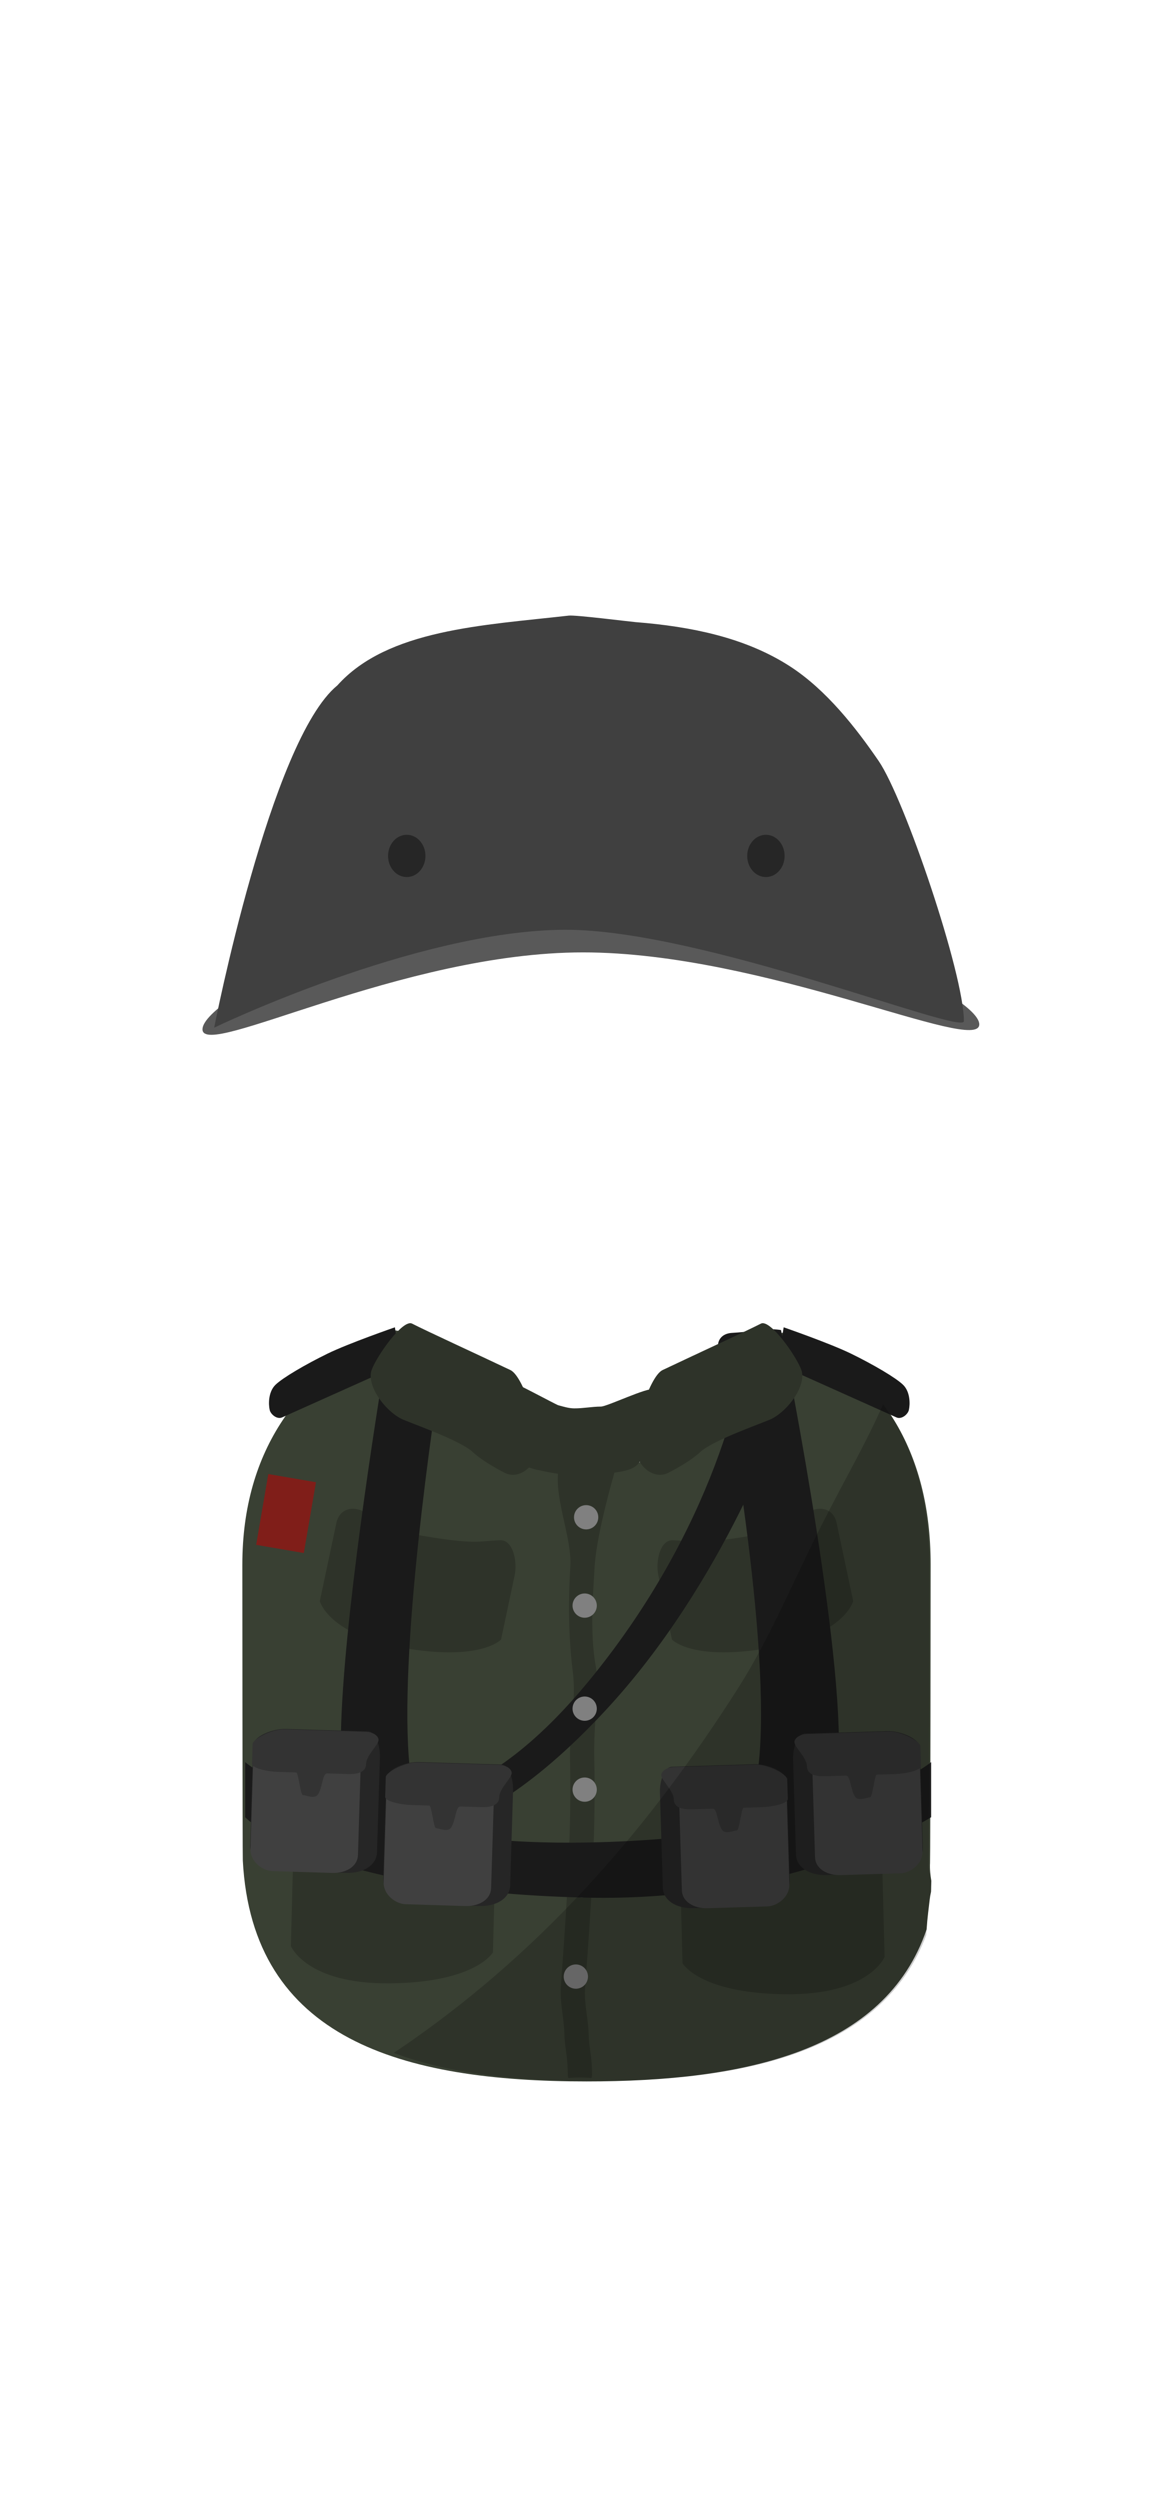 <svg version="1.1" xmlns="http://www.w3.org/2000/svg" xmlns:xlink="http://www.w3.org/1999/xlink" width="241.742" height="515.015" viewBox="0,0,241.742,515.015"><g transform="translate(-239.129,-342.703)"><g data-paper-data="{&quot;isPaintingLayer&quot;:true}" fill-rule="nonzero" stroke="none" stroke-linecap="butt" stroke-linejoin="miter" stroke-miterlimit="10" stroke-dasharray="" stroke-dashoffset="0" style="mix-blend-mode: normal"><path d="" data-paper-data="{&quot;index&quot;:null}" fill="#404040" stroke-width="0"/><path d="" fill="#666666" stroke-width="0"/><path d="" fill="#666666" stroke-width="0"/><path d="" fill-opacity="0.302" fill="#cccccc" stroke-width="0"/><path d="" fill-opacity="0.102" fill="#ffffff" stroke-width="0"/><path d="" fill-opacity="0.102" fill="#ffffff" stroke-width="0"/><path d="" fill-opacity="0.149" fill="#000000" stroke-width="0"/><path d="" fill-opacity="0.149" fill="#000000" stroke-width="0"/><path d="" data-paper-data="{&quot;index&quot;:null}" fill="#997c2e" stroke-width="0"/><path d="" data-paper-data="{&quot;index&quot;:null}" fill="#997c2e" stroke-width="0"/><path d="" data-paper-data="{&quot;index&quot;:null}" fill="#262626" stroke-width="0"/><path d="M289.073,664.993c0,-23.743 12.02,-39.468 30.391,-48.054c0.167,-0.036 0.332,-0.072 0.495,-0.107c0.115,-0.025 0.242,-0.049 0.381,-0.072c2.899,0.125 15.083,4.285 16.853,5.533c3.666,2.587 -3.879,3.605 4.265,7.013c1.508,0.631 3.087,11.887 4.735,12.481c4.417,1.591 9.33,2.838 14.701,2.605c3.753,-0.163 8.892,1.937 11.935,-2.131c1.232,-1.647 0.599,-11.15 1.751,-11.608c2.193,-0.872 4.261,-1.828 6.275,-2.738c4.746,-2.143 -0.081,-1.724 3.214,-3.707c4.959,-2.984 17.098,-7.899 18.547,-7.199c17.702,8.542 28.31,24.207 28.31,47.986c0,1.404 -0.042,60.09 -0.125,61.473c-0.076,1.274 0.078,2.513 0.262,3.719c-0.023,0.725 -0.044,1.468 -0.051,2.204c-0.138,0.626 -0.227,1.166 -0.268,1.536c-0.187,1.677 -0.503,3.899 -0.65,6.229c-8.558,25.122 -37.592,31.33 -70.095,31.33c-37.925,0 -68.898,-8.646 -70.831,-45.536c-0.064,-1.213 -0.096,-59.727 -0.096,-60.955z" fill="#394033" stroke-width="0"/><path d="M294.716,633.187c-0.276,-1.161 -0.321,-3.738 1.178,-5.203c1.499,-1.465 6.195,-4.208 10.714,-6.416c4.392,-2.146 13.904,-5.437 13.904,-5.437l1.216,7.598c0,0 -20.863,9.353 -24.47,10.969c-1.024,0.459 -2.327,-0.612 -2.542,-1.512z" fill="#1a1a1a" stroke-width="0"/><path d="M423.888,634.699c-3.607,-1.617 -24.47,-10.969 -24.47,-10.969l1.216,-7.598c0,0 9.511,3.29 13.904,5.437c4.519,2.208 9.215,4.952 10.714,6.416c1.499,1.465 1.455,4.042 1.178,5.203c-0.214,0.9 -1.518,1.971 -2.542,1.512z" data-paper-data="{&quot;index&quot;:null}" fill="#1a1a1a" stroke-width="0"/><path d="M305.041,672.525c0,0 0.717,-3.382 1.219,-5.746c0.466,-2.196 1.446,-6.818 2.194,-10.343c0.551,-2.596 2.863,-3.643 5.541,-2.403c4.157,1.926 3.177,3.651 14.069,5.361c9.366,1.47 9.908,0.752 14.136,0.602c2.68,-0.095 3.597,4.392 2.994,7.235c-0.322,1.52 -0.839,3.954 -1.341,6.321c-0.747,3.521 -1.462,6.895 -1.462,6.895c0,0 -4.059,4.523 -20.124,1.737c-15.53,-2.693 -17.226,-9.658 -17.226,-9.658z" fill="#2e3329" stroke-width="0"/><path d="M397.734,682.183c-16.065,2.786 -20.124,-1.737 -20.124,-1.737c0,0 -0.716,-3.374 -1.462,-6.895c-0.502,-2.367 -1.018,-4.801 -1.341,-6.321c-0.603,-2.843 0.314,-7.33 2.994,-7.235c4.227,0.151 4.77,0.868 14.136,-0.602c10.892,-1.71 9.913,-3.435 14.069,-5.361c2.678,-1.241 4.99,-0.193 5.541,2.403c0.748,3.525 1.728,8.147 2.194,10.343c0.501,2.364 1.219,5.746 1.219,5.746c0,0 -1.696,6.965 -17.226,9.658z" data-paper-data="{&quot;index&quot;:null}" fill="#2e3329" stroke-width="0"/><path d="M299.077,743.599c0,0 0.106,-4.145 0.181,-7.042c0.069,-2.691 0.214,-8.356 0.325,-12.676c0.082,-3.181 2.358,-4.916 5.476,-4.03c4.839,1.376 4.127,3.623 16.153,3.29c10.341,-0.286 10.782,-1.25 15.29,-2.339c2.858,-0.691 4.723,4.406 4.633,7.89c-0.048,1.863 -0.124,4.846 -0.199,7.747c-0.111,4.316 -0.217,8.451 -0.217,8.451c0,0 -3.469,6.212 -21.259,6.389c-17.197,0.172 -20.383,-7.68 -20.383,-7.68z" fill="#2e3329" stroke-width="0"/><path d="M401.049,753.523c-17.789,-0.178 -21.259,-6.389 -21.259,-6.389c0,0 -0.106,-4.135 -0.217,-8.451c-0.074,-2.901 -0.151,-5.884 -0.199,-7.747c-0.089,-3.484 1.775,-8.581 4.633,-7.89c4.508,1.089 4.949,2.053 15.29,2.339c12.026,0.332 11.313,-1.915 16.153,-3.29c3.118,-0.886 5.394,0.849 5.476,4.03c0.111,4.321 0.256,9.985 0.325,12.676c0.074,2.898 0.181,7.042 0.181,7.042c0,0 -3.186,7.852 -20.383,7.68z" data-paper-data="{&quot;index&quot;:null}" fill="#2e3329" stroke-width="0"/><path d="M344.684,627.46c0.483,-0.021 8.928,4.531 9.445,4.713c1.119,0.308 2.229,0.648 3.312,0.658c1.869,0.018 3.632,-0.36 5.534,-0.369c1.301,-0.007 9.703,-4.074 10.867,-3.533c6.325,2.939 0.338,8.939 -2.825,14.816c-0.915,1.701 -3.425,2.059 -5.263,2.326c-1.638,5.767 -3.785,14.173 -4.1,19.625c-0.341,5.897 -0.799,12.246 -0.065,18.171c0.222,1.79 0.679,3.572 0.635,5.374c-0.13,5.263 -0.752,10.46 -0.625,15.731c0.373,15.703 -0.71,31.51 -1.89,47.17c-0.243,3.231 0.646,6.339 0.735,9.553c0.043,2.384 0.597,4.563 0.665,6.958l0.033,1.394c0,0 0.008,0.321 -0.111,0.727c-0.786,-0.069 -1.582,-0.105 -2.387,-0.105c-0.805,0 -1.601,0.035 -2.386,0.104c-0.108,-0.354 -0.114,-0.625 -0.114,-0.625l-0.033,-1.394c-0.043,-2.384 -0.597,-4.563 -0.665,-6.958c-0.063,-3.347 -0.973,-6.553 -0.727,-9.936c0.409,-5.626 0.817,-11.268 1.154,-16.916c0.593,-9.955 0.964,-19.929 0.728,-29.87c-0.067,-2.858 0.24,-5.786 0.491,-8.708c0.268,-3.115 0.472,-6.224 0.092,-9.237c-0.214,-1.696 -0.379,-3.393 -0.502,-5.091c-0.403,-5.562 -0.346,-11.13 -0.011,-16.697c0.334,-5.556 -3.009,-13.139 -2.548,-19.035c-1.131,-0.163 -2.296,-0.383 -3.526,-0.662c-0.09,-0.02 -0.184,-0.042 -0.283,-0.064c-0.51,-0.074 -1.002,-0.195 -1.472,-0.359c-1.688,-0.466 -3.574,-1.247 -3.663,-2.738c-0.762,-1.091 -1.205,-2.392 -1.205,-3.79c0,-2.653 0.712,-11.232 0.712,-11.232z" fill="#2e3329" stroke-width="0.5"/><path d="M315.432,719.491l-0.068,-6.71c0,0 7.861,4.5 22.525,-3.705c4.724,-2.644 10.02,-6.604 15.765,-12.454c2.196,-2.237 4.458,-4.75 6.779,-7.571c28.521,-34.674 32.35,-67.571 32.35,-67.571c0,0 2.341,2.33 3.524,4.045c1.421,2.058 4.151,8.132 4.151,8.132c0,0 -11.78,34.736 -36.494,61.343c-31.535,33.953 -48.532,24.491 -48.532,24.491z" data-paper-data="{&quot;index&quot;:null}" fill="#1a1a1a" stroke-width="0"/><path d="" fill="#333333" stroke-width="0"/><path d="" fill="#333333" stroke-width="0"/><path d="M440.947,553.718c0,6.335 -44.271,-14.819 -81.661,-14.819c-37.39,0 -78.429,22.177 -78.429,15.842c0,-6.335 41.039,-28.152 78.429,-28.152c37.39,0 81.661,20.795 81.661,27.13z" fill="#595959" stroke-width="0"/><path d="M308.659,483.895c10.347,-11.547 30.021,-12.371 47.694,-14.376c1.422,-0.161 12.684,1.258 13.748,1.342c11.561,0.909 22.687,3.205 31.817,9.1c7.57,4.887 13.689,12.797 18.279,19.486c5.37,7.825 17.584,43.869 17.584,53.614c0,3.08 -53.916,-18.912 -82.213,-18.821c-30.642,0.098 -72.301,20.166 -72.301,20.166c0,0 11.567,-59.189 25.391,-70.51z" fill="#404040" stroke-width="0"/><path d="M319.103,519.025c0,-2.404 1.725,-4.353 3.853,-4.353c2.128,0 3.853,1.949 3.853,4.353c0,2.404 -1.725,4.353 -3.853,4.353c-2.128,0 -3.853,-1.949 -3.853,-4.353z" fill="#262626" stroke-width="0.5"/><path d="M393.121,519.025c0,-2.404 1.725,-4.353 3.853,-4.353c2.128,0 3.853,1.949 3.853,4.353c0,2.404 -1.725,4.353 -3.853,4.353c-2.128,0 -3.853,-1.949 -3.853,-4.353z" fill="#262626" stroke-width="0.5"/><g fill="#808080" stroke-width="0.5"><path d="M357.427,655.266c0,-1.381 1.119,-2.5 2.5,-2.5c1.381,0 2.5,1.119 2.5,2.5c0,1.381 -1.119,2.5 -2.5,2.5c-1.381,0 -2.5,-1.119 -2.5,-2.5z"/><path d="M357.124,673.462c0,-1.381 1.119,-2.5 2.5,-2.5c1.381,0 2.5,1.119 2.5,2.5c0,1.381 -1.119,2.5 -2.5,2.5c-1.381,0 -2.5,-1.119 -2.5,-2.5z"/><path d="M357.124,694.69c0,-1.381 1.119,-2.5 2.5,-2.5c1.381,0 2.5,1.119 2.5,2.5c0,1.381 -1.119,2.5 -2.5,2.5c-1.381,0 -2.5,-1.119 -2.5,-2.5z"/><path d="M357.124,711.37c0,-1.381 1.119,-2.5 2.5,-2.5c1.381,0 2.5,1.119 2.5,2.5c0,1.381 -1.119,2.5 -2.5,2.5c-1.381,0 -2.5,-1.119 -2.5,-2.5z"/><path d="M356.517,731.082c0,-1.381 1.119,-2.5 2.5,-2.5c1.381,0 2.5,1.119 2.5,2.5c0,1.381 -1.119,2.5 -2.5,2.5c-1.381,0 -2.5,-1.119 -2.5,-2.5z"/><path d="M355.304,749.885c0,-1.381 1.119,-2.5 2.5,-2.5c1.381,0 2.5,1.119 2.5,2.5c0,1.381 -1.119,2.5 -2.5,2.5c-1.381,0 -2.5,-1.119 -2.5,-2.5z"/></g><path d="M384.889,726.473c0,0 7.212,-3.381 9.836,-15.513c4.629,-21.406 -4.966,-76.149 -7.571,-90.187c-0.395,-2.127 0.907,-3.37 2.765,-3.487c1.642,-0.104 3.535,-0.26 4.839,-0.482c3.211,-0.545 5.332,-0.103 5.332,-0.103c0,0 12.511,61.754 11.911,87.127c-0.566,23.899 -6.122,22.214 -6.122,22.214z" data-paper-data="{&quot;index&quot;:null}" fill="#1a1a1a" stroke-width="0"/><path d="M314.616,726.043c0,0 -4.744,1.685 -5.228,-22.214c-0.406,-20.103 6.216,-63.043 8.984,-80.014c0.542,-0.203 0.986,-0.383 1.205,-0.441c3.389,-0.895 7.159,-1.188 10.697,-1.1c-0.026,0.561 -0.086,1.165 -0.185,1.808c-2.742,17.844 -9.64,66.891 -5.949,86.878c2.24,12.132 8.399,15.513 8.399,15.513z" fill="#1a1a1a" stroke-width="0"/><path d="M315.739,624.869c1.075,-2.901 6.419,-10.472 8.314,-9.499c3.054,1.569 12.691,5.974 20.272,9.573c2.819,1.338 6.701,13.831 5.247,17.757c-1.119,3.022 -4.042,4.644 -6.458,3.394c-2.266,-1.173 -4.888,-2.709 -6.542,-4.256c-2.707,-2.533 -13.298,-6.119 -14.769,-6.875c-3.507,-1.801 -7.219,-6.978 -6.065,-10.093z" fill="#2e3329" stroke-width="0"/><path d="M289.657,717.056v-11.345c0,0 9.881,8.361 32.46,13.212c7.275,1.563 15.867,2.762 25.872,3.199c3.825,0.167 7.857,0.223 12.1,0.146c52.15,-0.952 70.936,-16.557 70.936,-16.557v11.345c0,0 -27.763,17.64 -71.439,16.557c-55.733,-1.382 -69.93,-16.557 -69.93,-16.557z" fill="#1a1a1a" stroke-width="0"/><path d="M404.261,624.869c1.154,3.115 -2.558,8.292 -6.065,10.093c-1.471,0.756 -12.061,4.342 -14.769,6.875c-1.654,1.548 -4.277,3.084 -6.542,4.256c-2.416,1.251 -5.338,-0.371 -6.458,-3.394c-1.454,-3.925 2.428,-16.418 5.247,-17.757c7.581,-3.599 17.217,-8.004 20.272,-9.573c1.895,-0.973 7.24,6.598 8.314,9.499z" data-paper-data="{&quot;index&quot;:null}" fill="#2e3329" stroke-width="0"/><g stroke-width="0"><path d="M290.676,722.853c0.2,-6.547 0.534,-17.493 0.631,-20.673c0.052,-1.713 3.922,-3.402 6.705,-3.317c3.527,0.108 12.46,0.38 16.934,0.517c1.607,0.049 2.551,2.964 2.478,5.359c-0.108,3.536 -0.418,13.675 -0.598,19.573c-0.08,2.617 -2.81,4.317 -6.292,4.21c-5.03,-0.154 -11.744,-0.359 -14.515,-0.443c-2.418,-0.074 -5.435,-2.239 -5.344,-5.226z" fill="#262626"/><path d="M290.753,723.602c0.174,-5.71 0.466,-15.257 0.55,-18.031c0.046,-1.494 3.325,-2.97 5.682,-2.898c2.987,0.091 10.553,0.322 14.343,0.438c1.361,0.042 2.158,2.583 2.095,4.672c-0.094,3.084 -0.364,11.927 -0.521,17.072c-0.07,2.282 -2.383,3.767 -5.333,3.677c-4.26,-0.13 -9.947,-0.304 -12.294,-0.375c-2.048,-0.063 -4.602,-1.949 -4.522,-4.554z" fill="#404040"/><path d="M291.069,706.033c0.035,-1.15 0.084,-2.752 0.124,-4.076c0.029,-0.942 3.874,-3.084 6.628,-3c3.491,0.107 12.333,0.377 16.762,0.512c1.591,0.049 2.586,0.947 2.564,1.667c-0.032,1.063 -2.518,3.159 -2.572,4.933c-0.024,0.787 -0.296,2.196 -3.743,2.09c-1.346,-0.041 -2.814,-0.086 -4.294,-0.131c-0.976,-0.03 -0.955,3.133 -1.95,4.425c-0.686,0.89 -2.407,0.065 -3.029,0.046c-0.532,-0.016 -0.906,-4.65 -1.398,-4.665c-1.514,-0.046 -2.809,-0.086 -3.695,-0.113c-2.394,-0.073 -5.423,-0.789 -5.396,-1.687z" fill="#333333"/></g><g stroke-width="0"><path d="M318.118,729.673c0.2,-6.547 0.534,-17.493 0.631,-20.673c0.052,-1.713 3.922,-3.402 6.705,-3.317c3.527,0.108 12.46,0.38 16.934,0.517c1.607,0.049 2.551,2.964 2.478,5.359c-0.108,3.535 -0.418,13.675 -0.598,19.573c-0.08,2.617 -2.81,4.317 -6.292,4.211c-5.03,-0.154 -11.744,-0.359 -14.515,-0.443c-2.418,-0.074 -5.435,-2.239 -5.344,-5.226z" fill="#262626"/><path d="M318.194,730.422c0.174,-5.71 0.466,-15.257 0.55,-18.031c0.046,-1.494 3.325,-2.97 5.682,-2.898c2.987,0.091 10.553,0.322 14.343,0.438c1.361,0.042 2.158,2.583 2.095,4.672c-0.094,3.084 -0.364,11.927 -0.521,17.072c-0.07,2.282 -2.383,3.767 -5.333,3.677c-4.26,-0.13 -9.947,-0.304 -12.294,-0.375c-2.048,-0.063 -4.602,-1.949 -4.522,-4.554z" fill="#404040"/><path d="M318.511,712.852c0.035,-1.15 0.084,-2.752 0.124,-4.076c0.029,-0.942 3.874,-3.084 6.628,-3c3.491,0.107 12.333,0.377 16.762,0.512c1.591,0.049 2.586,0.947 2.564,1.667c-0.032,1.063 -2.518,3.159 -2.572,4.933c-0.024,0.787 -0.296,2.196 -3.743,2.09c-1.346,-0.041 -2.814,-0.086 -4.294,-0.131c-0.976,-0.03 -0.955,3.133 -1.95,4.425c-0.686,0.89 -2.407,0.065 -3.029,0.046c-0.532,-0.016 -0.906,-4.65 -1.398,-4.665c-1.514,-0.046 -2.809,-0.086 -3.695,-0.113c-2.394,-0.073 -5.423,-0.789 -5.396,-1.687z" fill="#333333"/></g><g data-paper-data="{&quot;index&quot;:null}" stroke-width="0"><path d="M429.324,723.304c0.091,2.987 -2.925,5.152 -5.344,5.226c-2.771,0.085 -9.485,0.29 -14.515,0.443c-3.483,0.106 -6.212,-1.594 -6.292,-4.211c-0.18,-5.898 -0.49,-16.038 -0.598,-19.573c-0.073,-2.395 0.871,-5.31 2.478,-5.359c4.475,-0.137 13.408,-0.409 16.934,-0.517c2.783,-0.085 6.653,1.605 6.705,3.317c0.097,3.18 0.431,14.126 0.631,20.673z" fill="#262626"/><path d="M429.247,724.053c0.08,2.605 -2.474,4.491 -4.522,4.554c-2.347,0.072 -8.034,0.245 -12.294,0.375c-2.95,0.09 -5.263,-1.395 -5.333,-3.677c-0.157,-5.144 -0.427,-13.988 -0.521,-17.072c-0.064,-2.089 0.734,-4.63 2.095,-4.672c3.79,-0.116 11.356,-0.347 14.343,-0.438c2.357,-0.072 5.636,1.405 5.682,2.898c0.085,2.774 0.376,12.321 0.55,18.031z" fill="#404040"/><path d="M428.931,706.484c0.027,0.898 -3.002,1.614 -5.396,1.687c-0.887,0.027 -2.181,0.067 -3.695,0.113c-0.492,0.015 -0.866,4.649 -1.398,4.665c-0.622,0.019 -2.344,0.844 -3.029,-0.046c-0.995,-1.292 -0.974,-4.454 -1.95,-4.425c-1.48,0.045 -2.948,0.09 -4.294,0.131c-3.447,0.105 -3.719,-1.303 -3.743,-2.09c-0.054,-1.774 -2.54,-3.87 -2.572,-4.933c-0.022,-0.72 0.973,-1.619 2.564,-1.667c4.429,-0.135 13.271,-0.405 16.762,-0.512c2.755,-0.084 6.6,2.058 6.628,3c0.04,1.324 0.089,2.926 0.124,4.076z" fill="#333333"/></g><g data-paper-data="{&quot;index&quot;:null}" stroke-width="0"><path d="M401.882,730.124c0.091,2.987 -2.925,5.152 -5.344,5.226c-2.771,0.085 -9.485,0.29 -14.515,0.443c-3.483,0.106 -6.212,-1.594 -6.292,-4.211c-0.18,-5.898 -0.49,-16.038 -0.598,-19.573c-0.073,-2.395 0.871,-5.31 2.478,-5.359c4.475,-0.137 13.408,-0.409 16.934,-0.517c2.783,-0.085 6.653,1.605 6.705,3.317c0.097,3.18 0.431,14.126 0.631,20.673z" fill="#262626"/><path d="M401.806,730.873c0.08,2.605 -2.474,4.491 -4.522,4.554c-2.347,0.072 -8.034,0.245 -12.294,0.375c-2.95,0.09 -5.263,-1.395 -5.333,-3.677c-0.157,-5.144 -0.427,-13.988 -0.521,-17.072c-0.064,-2.089 0.734,-4.63 2.095,-4.672c3.79,-0.116 11.356,-0.347 14.343,-0.438c2.357,-0.072 5.636,1.405 5.682,2.898c0.085,2.774 0.376,12.321 0.55,18.031z" fill="#404040"/><path d="M401.489,713.303c0.027,0.898 -3.002,1.614 -5.396,1.687c-0.887,0.027 -2.181,0.067 -3.695,0.113c-0.492,0.015 -0.866,4.649 -1.398,4.665c-0.622,0.019 -2.344,0.844 -3.029,-0.046c-0.995,-1.292 -0.974,-4.454 -1.95,-4.425c-1.48,0.045 -2.948,0.09 -4.294,0.131c-3.447,0.105 -3.719,-1.303 -3.743,-2.09c-0.054,-1.774 -2.54,-3.87 -2.572,-4.933c-0.022,-0.72 0.973,-1.619 2.564,-1.667c4.429,-0.135 13.271,-0.405 16.762,-0.512c2.755,-0.084 6.6,2.058 6.628,3c0.04,1.324 0.089,2.926 0.124,4.076z" fill="#333333"/></g><g><path d="M291.92,660.947l2.504,-14.586l9.823,1.687l-2.504,14.586z" fill="#801e19" stroke-width="0"/><g fill="none" stroke-width="1" font-family="sans-serif" font-weight="normal" font-size="12" text-anchor="start"/><g fill="none" stroke-width="1" font-family="sans-serif" font-weight="normal" font-size="12" text-anchor="start"/></g><path d="M430.643,664.93c0,1.404 -0.041,60.09 -0.122,61.473c-0.074,1.262 0.207,2.49 0.534,3.686c-0.019,0.629 -0.035,1.269 -0.041,1.905c-0.138,0.626 -0.227,1.166 -0.268,1.536c-0.229,2.053 -0.652,4.925 -0.719,7.808c-8.981,24.082 -37.499,30.083 -68.761,30.083c-15.333,0 -29.504,-1.477 -40.988,-5.815c1.319,-0.88 2.616,-1.768 3.889,-2.662c27.681,-19.445 49.047,-44.103 67.14,-72.573c6.65,-10.465 11.442,-22.261 17.054,-33.3c5.55,-10.917 8.738,-16.072 12.765,-25.051c6.357,8.408 9.517,19.663 9.517,32.91z" fill-opacity="0.2" fill="#000000" stroke-width="0"/><path d="M239.129,857.718v-515.015h241.742v515.015z" fill="none" stroke-width="NaN"/></g></g></svg><!--rotationCenter:120.87086:297.297285-->